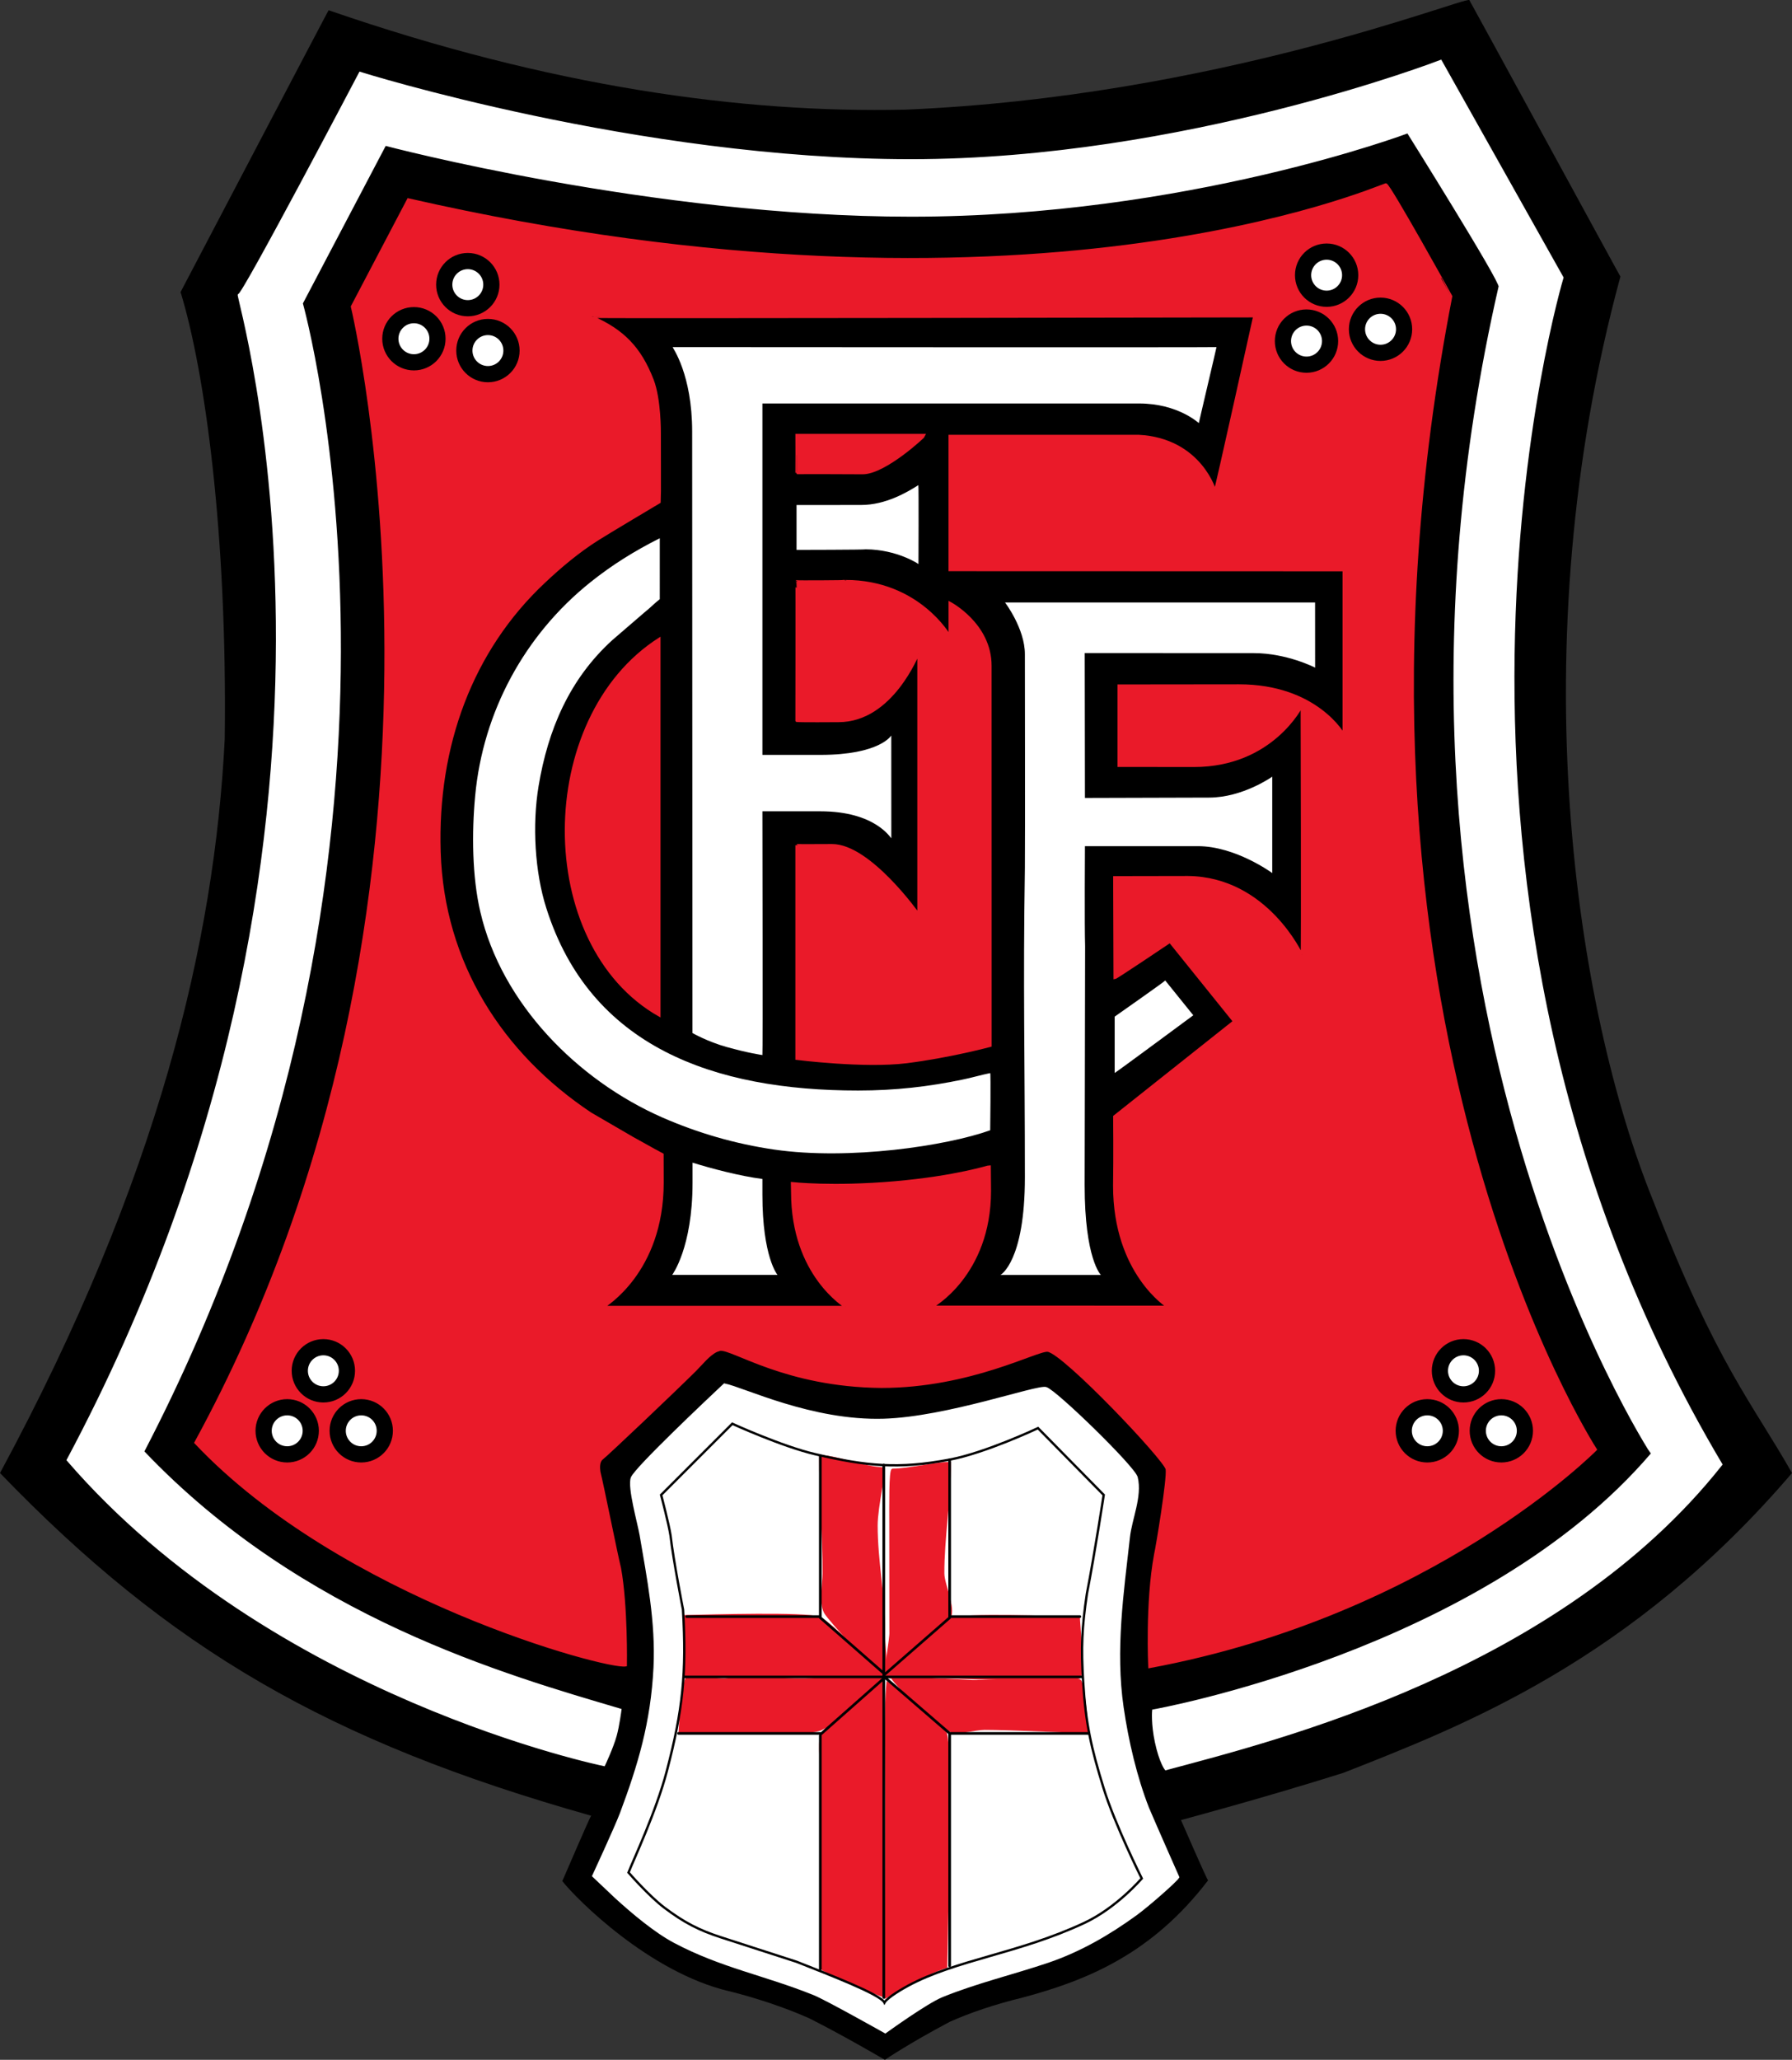 <?xml version="1.0" encoding="utf-8"?>
<!DOCTYPE svg PUBLIC "-//W3C//DTD SVG 1.1//EN" "http://www.w3.org/Graphics/SVG/1.1/DTD/svg11.dtd">
<svg  version="1.1" id="Layer_1" xmlns="http://www.w3.org/2000/svg" xmlns:xlink="http://www.w3.org/1999/xlink" width="145.458" height="167.146"
viewBox="0 0 145.458 167.146" overflow="visible" enable-background="new 0 0 145.458 167.146" xml:space="preserve">
<rect x="0" y="0" width="145.458" height="167.146" fill="#333333" stroke="none"/>
<g>
<path d="M0,119.531c13.75,14.257,26.65,21.789,47.991,27.809c-0.056-0.053-2.352,5.352-2.352,5.299
c1.2,1.52,7.091,7.407,13.503,8.93c0.678,0.16,3.707,0.936,6.575,2.223c2.816,1.418,6.11,3.355,6.11,3.355s1.797-1.241,5.257-3.081
c1.646-0.737,3.638-1.415,5.926-1.972c5.323-1.419,10.532-3.596,15.053-9.514c-0.052,0.056-2.201-4.89-2.201-4.89
s6.59-1.756,13.173-3.828c9.736-3.828,23.37-9.072,36.424-24.331c-3.202-5.661-6.078-8.734-11.273-22.102
c-6.301-15.536-10.846-44.873-2.656-74.989c0.007,0.054-12.216-22.387-12.265-22.438C118.555-0.161,98.617,7.84,73.5,8.897
C60.22,9.197,44.611,7.032,26.674,0.83c0.007-0.054-12.018,22.871-12.018,22.871c1.961,6.366,3.804,19.573,3.585,36.273
C17.428,76.288,12.887,95.656,0,119.531"/>
<path fill="#EA1A29" d="M112.495,14.963c-0.808,0.228-29.05,12.697-79.359,1.221c-1.116,2.126-4.565,8.695-4.565,8.695
s11.499,47.851-12.703,92.189c11.854,12.561,33.472,18.367,34.925,18.062c0,0,0.084-4.806-0.476-7.873
c-0.307-1.248-1.363-6.562-1.673-7.816c-0.052-0.362-0.06-0.751,0.153-1.022c0.486-0.369,6.103-5.71,7.622-7.223
c0.524-0.518,1.109-1.283,1.749-1.582c0.094-0.031,0.188-0.063,0.281-0.094c1.036-0.118,5.342,2.945,13.1,3.012
c7.232,0,12.682-3.057,13.506-2.932c1.331,0.194,9.541,8.853,9.656,9.621c0.114,0.783-0.782,6.225-0.942,6.931
c-0.724,3.895-0.47,9.117-0.47,9.117c23.075-4.291,36.23-17.644,36.23-17.644s-23.041-35.406-11.739-93.583
C117.791,24.042,112.793,15.028,112.495,14.963"/>
<path fill="none" stroke="#EA1A29" stroke-width="0.19" d="M112.495,14.963c-0.808,0.228-29.05,12.697-79.359,1.221
c-1.116,2.126-4.565,8.695-4.565,8.695s11.499,47.851-12.703,92.189c11.854,12.561,33.472,18.367,34.925,18.062
c0,0,0.084-4.806-0.476-7.873c-0.307-1.248-1.363-6.562-1.673-7.816c-0.052-0.362-0.06-0.751,0.153-1.022
c0.486-0.369,6.103-5.71,7.622-7.223c0.524-0.518,1.109-1.283,1.749-1.582c0.094-0.031,0.188-0.063,0.281-0.094
c1.036-0.118,5.342,2.945,13.1,3.012c7.232,0,12.682-3.057,13.506-2.932c1.331,0.194,9.541,8.853,9.656,9.621
c0.114,0.783-0.782,6.225-0.942,6.931c-0.724,3.895-0.47,9.117-0.47,9.117c23.075-4.291,36.23-17.644,36.23-17.644
s-23.041-35.406-11.739-93.583C117.791,24.042,112.793,15.028,112.495,14.963z"/>
<path fill="#FFFFFF" d="M58.801,112.354c-1.228,1.151-7.201,6.784-7.504,7.566c-0.289,0.737,0.553,3.693,0.716,4.643
c0.592,3.494,1.305,7.023,1.127,10.741c-0.223,4.492-1.27,7.949-2.729,11.851c-0.432,1.141-2.25,5.07-2.25,5.07
c0.608,0.58,1.224,1.157,1.833,1.734c1.355,1.234,3.157,2.758,4.753,3.609c3.818,2.024,7.299,2.622,11.318,4.235
c0.974,0.387,5.794,3.099,5.794,3.099s3.345-2.42,4.597-2.925c2.771-1.13,5.744-1.832,8.609-2.799
c2.587-0.88,4.952-2.246,7.171-3.863c1.029-0.758,3.213-2.681,3.394-2.99c0,0-1.829-4.128-2.455-5.603
c-0.978-2.5-1.669-5.445-2.063-8.168c-0.681-4.663,0.011-9.347,0.512-13.818c0.163-1.495,1.005-3.308,0.633-4.848
c-0.209-0.824-6.565-7.01-7.354-7.243c-0.73-0.212-7.98,2.413-13.165,2.573C65.888,115.397,60.325,112.653,58.801,112.354"/>
<path fill="none" stroke="#FFFFFF" stroke-width="0.19" d="M58.801,112.354c-1.228,1.151-7.201,6.784-7.504,7.566
c-0.289,0.737,0.553,3.693,0.716,4.643c0.592,3.494,1.305,7.023,1.127,10.741c-0.223,4.492-1.27,7.949-2.729,11.851
c-0.432,1.141-2.25,5.07-2.25,5.07c0.608,0.58,1.224,1.157,1.833,1.734c1.355,1.234,3.157,2.758,4.753,3.609
c3.818,2.024,7.299,2.622,11.318,4.235c0.974,0.387,5.794,3.099,5.794,3.099s3.345-2.42,4.597-2.925
c2.771-1.13,5.744-1.832,8.609-2.799c2.587-0.88,4.952-2.246,7.171-3.863c1.029-0.758,3.213-2.681,3.394-2.99
c0,0-1.829-4.128-2.455-5.603c-0.978-2.5-1.669-5.445-2.063-8.168c-0.681-4.663,0.011-9.347,0.512-13.818
c0.163-1.495,1.005-3.308,0.633-4.848c-0.209-0.824-6.565-7.01-7.354-7.243c-0.73-0.212-7.98,2.413-13.165,2.573
C65.888,115.397,60.325,112.653,58.801,112.354z"/>
<path fill="#FFFFFF" d="M29.227,5.924c0,0,22.536,7.089,44.704,7.089c22.171,0,43.014-8.058,43.014-8.058l9.872,17.573
c0,0-14.886,49.537,12.895,96.304c-13.197,16.694-36.272,22.349-45.087,24.72c0,0-0.438-0.55-0.789-2.197
c-0.32-1.488-0.223-2.546-0.223-2.546s26.768-4.743,40.493-20.843c-0.004,0-25.249-38.459-12.369-94.713
c0.107-0.466-7.455-12.537-7.455-12.537s-17.961,6.773-40.33,6.773c-21.003,0-42.694-5.759-42.694-5.759l-6.773,12.88
c0,0,12.535,44.392-12.88,93.182c12.88,13.558,29.595,18.245,38.747,20.954c0,0-0.167,1.294-0.389,2.09
c-0.265,0.963-0.936,2.382-0.936,2.382s-26.894-5.49-43.522-24.744C32.617,67.646,19.059,23.592,19.396,23.93
C19.64,24.173,29.227,5.924,29.227,5.924"/>
<path fill="none" stroke="#FFFFFF" stroke-width="0.19" stroke-miterlimit="3.864" d="M29.227,5.924c0,0,22.536,7.089,44.704,7.089
c22.171,0,43.014-8.058,43.014-8.058l9.872,17.573c0,0-14.886,49.537,12.895,96.304c-13.197,16.694-36.272,22.349-45.087,24.72
c0,0-0.438-0.55-0.789-2.197c-0.32-1.488-0.223-2.546-0.223-2.546s26.768-4.743,40.493-20.843
c-0.004,0-25.249-38.459-12.369-94.713c0.107-0.466-7.455-12.537-7.455-12.537s-17.961,6.773-40.33,6.773
c-21.003,0-42.694-5.759-42.694-5.759l-6.773,12.88c0,0,12.535,44.392-12.88,93.182c12.88,13.558,29.595,18.245,38.747,20.954
c0,0-0.167,1.294-0.389,2.09c-0.265,0.963-0.936,2.382-0.936,2.382s-26.894-5.49-43.522-24.744
C32.617,67.646,19.059,23.592,19.396,23.93C19.64,24.173,29.227,5.924,29.227,5.924z"/>
<path fill="#EA1A29" d="M72.463,119.267c-0.226,0-0.185,2.955-0.185,4.521c0,2.872,0.008,5.744,0.008,8.613
c0.048,0.546-0.474,3.06-0.278,3.188c0.31,0.201,4.777-3.749,5.076-4.319c0.414-0.796-0.515-2.677-0.524-3.581
c-0.015-2.816,0.546-6.138,0.524-8.961C75.785,118.728,73.764,119.267,72.463,119.267"/>
<path fill="none" stroke="#EA1A29" stroke-width="0.19" d="M72.463,119.267c-0.226,0-0.185,2.955-0.185,4.521
c0,2.872,0.008,5.744,0.008,8.613c0.048,0.546-0.474,3.06-0.278,3.188c0.31,0.201,4.777-3.749,5.076-4.319
c0.414-0.796-0.515-2.677-0.524-3.581c-0.015-2.816,0.546-6.138,0.524-8.961C75.785,118.728,73.764,119.267,72.463,119.267z"/>
<path fill="#EA1A29" d="M71.67,119.152c0.227,0-0.524,3.074-0.524,4.636c0,2.872,0.608,5.793,0.608,8.665
c-0.053,0.543,0.268,3.275,0.073,3.404c-0.31,0.198-4.556-4.447-4.854-5.021c-0.414-0.796-0.115-2.239-0.108-3.15
c0.018-2.813-0.299-6.687-0.281-9.51C67.887,118.175,70.371,119.152,71.67,119.152"/>
<path fill="none" stroke="#EA1A29" stroke-width="0.19" d="M71.67,119.152c0.227,0-0.524,3.074-0.524,4.636
c0,2.872,0.608,5.793,0.608,8.665c-0.053,0.543,0.268,3.275,0.073,3.404c-0.31,0.198-4.556-4.447-4.854-5.021
c-0.414-0.796-0.115-2.239-0.108-3.15c0.018-2.813-0.299-6.687-0.281-9.51C67.887,118.175,70.371,119.152,71.67,119.152z"/>
<path fill="#EA1A29" d="M71.962,136.417c-0.254,2.577-0.118,6.861-0.118,9.591c0,4.826-0.056,11.385-0.056,16.204
c0.104,0,3.353-2.038,5.102-2.531c0,0,0.236-11.128,0.194-14.869c-0.01-0.782,0-3.471-0.223-4.166
C76.553,139.707,72.822,136.828,71.962,136.417"/>
<path fill="#EA1A29" d="M71.643,136.389c0.25,2.573,0.114,6.773,0.114,9.5c0,4.826-0.021,11.37-0.021,16.19
c-0.104,0-4.177-1.613-5.15-2.292c0,0-0.041-11.958,0-15.707c0.011-0.782-0.226-2.549,0-3.247
C66.896,139.894,70.784,136.799,71.643,136.389"/>
<path fill="#EA1A29" d="M72.341,136.153c-0.128,0.139,3.283,3.665,4.743,4.378c0.602,0.288,2.09-0.157,2.841-0.157
c1.837-0.007,8.381,0.285,8.433,0.285c0,0-0.25-4.04-0.65-4.36c-0.292-0.229-1.575,0.021-1.957-0.027
c-2.059-0.299-4.705,0.09-6.822,0.056C78.215,136.313,72.248,135.881,72.341,136.153"/>
<path fill="#EA1A29" d="M77.084,131.27c-0.782,0.278-6.666,5.721-5.257,4.848c0.097-0.059,3.529,0.897,3.146-0.021
c1.555,0.097,12.191,0.528,12.706,0.083c0.421-0.365-0.024-4.423-0.024-5C85.27,131.125,78.385,130.864,77.084,131.27"/>
<path fill="#EA1A29" d="M71.828,136.118c0.128,0.14-3.655,3.554-5.112,4.264c-0.602,0.292-1.981,0.277-2.733,0.277
c-1.843-0.003-8.853-0.09-8.905-0.09c0,0,0.216-4.159,0.619-4.472c0.292-0.229,2.8,0.136,3.182,0.083
c2.059-0.299,4.326,0.031,6.44,0C66.034,136.167,71.917,135.846,71.828,136.118"/>
<path fill="#EA1A29" d="M66.548,131.187c0.782,0.271,5.227,4.795,5.24,4.848c0.028,0.114-1.433,0.146-2.273,0.063
c-1.559,0.097-13.993-0.108-13.993-0.108s-0.031-4.356-0.031-4.931C57.876,131,65.249,130.78,66.548,131.187"/>
<path d="M48.029,25.705c-0.004,0.062,53.783-0.043,53.783-0.043s-3.126,14.173-3.195,14.194c0.069,0.081-1.131-4.217-6.2-4.48
H77.084v10.879c7.675,0,31.988,0.01,31.988,0.01v13.343c0,0-2.205-3.985-8.513-3.985l-9.754,0.011v6.506l6.109,0.007
c6.354,0,8.753-4.862,8.753-4.862s0.056,20.201,0,20.201c0,0-2.838-6.231-9.232-6.309l-5.984,0.011c0,0,0.027,6.61,0.027,8.183
c0.104,0,4.489-2.949,4.489-2.949l5.202,6.461l-9.719,7.716c0,0,0.031,3.349-0.007,5.623c0,7.101,4.343,9.82,4.343,9.82
l-19.121-0.004c0,0,4.684-2.576,4.684-9.413l-0.018-1.982c-0.059-0.01-2.709,0.87-7.716,1.305
c-5.008,0.435-8.325,0.065-8.325,0.065l0.015,0.72c0,6.761,4.325,9.278,4.325,9.326H49.002c0-0.059,4.777-2.771,4.777-10.111
l-0.007-2.271c-0.789-0.411-1.85-1.029-2.451-1.35c-1.131-0.653-2.254-1.308-3.391-1.972c-7.212-4.806-11.976-12.195-12.254-21.226
c-0.268-8.613,2.607-16.382,8.488-21.901c1.359-1.281,2.785-2.475,4.347-3.462c0.727-0.466,5.038-3.032,5.038-3.032
c0.014-0.04,0-5.626,0-5.626s0.024-2.711-0.584-4.28C51.958,28.24,50.574,26.805,48.029,25.705"/>
<path fill="none" stroke="#EA1A29" stroke-width="0.19" d="M48.029,25.705c-0.004,0.062,53.783-0.043,53.783-0.043
s-3.126,14.173-3.195,14.194c0.069,0.081-1.131-4.217-6.2-4.48H77.084v10.879c7.675,0,31.988,0.01,31.988,0.01v13.343
c0,0-2.205-3.985-8.513-3.985l-9.754,0.011v6.506l6.109,0.007c6.354,0,8.753-4.862,8.753-4.862s0.056,20.201,0,20.201
c0,0-2.838-6.231-9.232-6.309l-5.984,0.011c0,0,0.027,6.61,0.027,8.183c0.104,0,4.489-2.949,4.489-2.949l5.202,6.461l-9.719,7.716
c0,0,0.031,3.349-0.007,5.623c0,7.101,4.343,9.82,4.343,9.82l-19.121-0.004c0,0,4.684-2.576,4.684-9.413l-0.018-1.982
c-0.059-0.01-2.709,0.87-7.716,1.305c-5.008,0.435-8.325,0.065-8.325,0.065l0.015,0.72c0,6.761,4.325,9.278,4.325,9.326H49.002
c0-0.059,4.777-2.771,4.777-10.111l-0.007-2.271c-0.789-0.411-1.85-1.029-2.451-1.35c-1.131-0.653-2.254-1.308-3.391-1.972
c-7.212-4.806-11.976-12.195-12.254-21.226c-0.268-8.613,2.607-16.382,8.488-21.901c1.359-1.281,2.785-2.475,4.347-3.462
c0.727-0.466,5.038-3.032,5.038-3.032c0.014-0.04,0-5.626,0-5.626s0.024-2.711-0.584-4.28
C51.958,28.24,50.574,26.805,48.029,25.705z"/>
<path fill="#FFFFFF" d="M54.597,28.167c0,0.058,1.582,2.199,1.586,6.837l0.024,48.822c0,0,1.23,0.703,2.75,1.127
c1.746,0.494,2.928,0.661,2.928,0.661c0.038-0.08,0-18.815,0-19.781h4.698c4.492,0,5.713,2.189,5.766,2.189l-0.004-8.339
c0,0-0.922,1.573-5.762,1.573h-4.698V32.741h30.569c3.188,0,4.84,1.604,4.861,1.586c-0.021,0.018,1.429-6.103,1.429-6.16
C98.776,28.198,54.653,28.167,54.597,28.167"/>
<path fill="#EA1A29" d="M64.657,35.302c0,0,0.011,3.09,0,3.09c0.06-0.028,5.369,0,5.369,0c1.815,0,5.049-3.034,5.049-3.09
C75.075,35.302,64.688,35.302,64.657,35.302"/>
<path fill="none" stroke="#EA1A29" stroke-width="0.19" d="M64.657,35.302c0,0,0.011,3.09,0,3.09c0.06-0.028,5.369,0,5.369,0
c1.815,0,5.049-3.034,5.049-3.09C75.075,35.302,64.688,35.302,64.657,35.302z"/>
<path fill="#FFFFFF" d="M74.542,39.367c-0.894,0.57-2.649,1.61-4.646,1.61c-0.01,0.004-5.24,0.004-5.24,0.004v3.639
c0,0,5.619-0.007,5.619-0.045c2.532,0.01,4.306,1.199,4.277,1.199C74.553,45.802,74.582,39.421,74.542,39.367"/>
<path fill="#FFFFFF" d="M53.554,43.677c-2.056,1.029-3.905,2.188-5.623,3.564c-5.365,4.291-8.729,10.538-9.361,17.334
c-0.285,3.027-0.246,6.579,0.418,9.417c1.721,7.435,7.883,13.658,14.768,16.684c2.862,1.252,5.895,2.143,9.094,2.608
c6.064,0.883,13.989-0.299,17.525-1.568c0,0,0.059-4.639,0-4.639c-0.692,0.136-1.533,0.386-2.236,0.525
c-2.729,0.573-5.49,0.89-8.48,0.89c-11.708,0-21.762-3.54-25.322-14.827c-0.918-2.886-1.15-6.704-0.619-9.883
c0.762-4.572,2.497-8.667,5.984-11.84c0.87-0.751,1.742-1.499,2.612-2.25c0.42-0.328,0.823-0.747,1.241-1.072V43.677z"/>
<path fill="#EA1A29" d="M68.621,47.153c0.028,0.028-3.988,0.051-3.964,0.021c0.018-0.017,0,11.277,0,11.311
c0,0.049,3.37,0.021,3.411,0.021c4.364,0,6.434-5.474,6.485-5.474V74.18c0,0-3.957-5.595-7.007-5.595c0,0-2.89,0.014-2.89,0v17.327
c0,0,5.494,0.695,8.923,0.271c3.516-0.438,6.819-1.329,6.819-1.329l-0.004-30.833c0-3.397-3.307-5.109-3.307-5.109v2.705
C77.088,51.6,74.553,47.153,68.621,47.153"/>
<path fill="none" stroke="#EA1A29" stroke-width="0.19" d="M68.621,47.153c0.028,0.028-3.988,0.051-3.964,0.021
c0.018-0.017,0,11.277,0,11.311c0,0.049,3.37,0.021,3.411,0.021c4.364,0,6.434-5.474,6.485-5.474V74.18
c0,0-3.957-5.595-7.007-5.595c0,0-2.89,0.014-2.89,0v17.327c0,0,5.494,0.695,8.923,0.271c3.516-0.438,6.819-1.329,6.819-1.329
l-0.004-30.833c0-3.397-3.307-5.109-3.307-5.109v2.705C77.088,51.6,74.553,47.153,68.621,47.153z"/>
<path fill="#FFFFFF" d="M81.581,48.89c0,0,1.61,2.117,1.61,4.193c0,0,0.024,15.536,0,17.352c-0.153,9.573,0,15.631,0,25.089
c0,6.864-1.982,7.932-1.982,7.932h8.151c0,0-1.318-1.283-1.318-7.292c0.015-5.692,0.028-13.693,0.038-19.386
c-0.055-1.548-0.014-8.116-0.014-8.116h9.156c3.081,0,6.047,2.184,6.047,2.184v-7.823c0,0-2.386,1.698-5.126,1.698L88.066,64.75
c0,0-0.018-11.704-0.018-11.758l13.735,0.007c2.685,0,4.966,1.179,4.966,1.179l-0.003-5.287H81.581z"/>
<path fill="#FFFFFF" d="M94.583,79.563c0,0.056-4.104,2.932-4.104,2.932v4.572c0.056,0,6.381-4.681,6.381-4.681L94.583,79.563z"/>
<path fill="#FFFFFF" d="M56.214,94.345v1.631c0,5.289-1.652,7.476-1.652,7.476h8.548c0,0-1.225-1.436-1.225-6.516v-1.267
C60.049,95.433,57.72,94.814,56.214,94.345"/>
<path fill="none" stroke="#000000" stroke-width="0.19" stroke-miterlimit="3.864" d="M59.441,115.532c0,0,4.017,1.837,6.742,2.473
c4.146,0.963,6.722,1.225,10.901,0.438c2.921-0.55,7.171-2.556,7.171-2.556l5.334,5.421c0,0-0.706,4.628-1.363,8.012
c-0.41,2.758-0.477,4.364-0.306,7.146c0.208,3.411,0.643,5.341,1.651,8.61c0.918,2.977,3.105,7.351,3.105,7.351
s-2.027,2.382-4.674,3.616c-5.303,2.479-10.369,2.974-14.295,5.091c-0.354,0.191-1.684,0.946-1.916,1.367
c-0.334-0.682-4.604-2.306-7.122-3.308c-2.055-0.667-4.113-1.328-6.161-1.992c-1.753-0.57-2.967-1.186-4.573-2.396
c-1.272-0.96-2.917-2.858-2.917-2.858c0.344-0.904,2.246-4.924,3.115-8.256c1.301-4.958,1.6-7.956,1.308-13.074
c0,0-0.786-4.002-1.012-6.009c-0.132-0.904-0.765-3.3-0.765-3.3L59.441,115.532z"/>
<path fill-rule="evenodd" clip-rule="evenodd" fill="#EA1A29" d="M53.519,82.401V51.836C43.453,58.255,43.373,76.656,53.519,82.401
"/>
<path fill="none" stroke="#EA1A29" stroke-width="0.19" stroke-miterlimit="3.864" d="M53.519,82.401V51.836
C43.453,58.255,43.373,76.656,53.519,82.401z"/>
<path d="M20.836,116.102c0-1.362,1.109-2.472,2.476-2.472c1.366,0,2.476,1.109,2.476,2.472c0,1.37-1.109,2.477-2.476,2.477
C21.945,118.579,20.836,117.472,20.836,116.102"/>
<path fill="none" stroke="#000000" stroke-width="0.19" stroke-miterlimit="3.864" d="M20.836,116.102
c0-1.362,1.109-2.472,2.476-2.472c1.366,0,2.476,1.109,2.476,2.472c0,1.37-1.109,2.477-2.476,2.477
C21.945,118.579,20.836,117.472,20.836,116.102z"/>
<path fill="#FFFFFF" d="M22.151,116.102c0-0.64,0.521-1.157,1.161-1.157c0.644,0,1.161,0.518,1.161,1.157
c0,0.644-0.518,1.162-1.161,1.162C22.672,117.264,22.151,116.746,22.151,116.102"/>
<path fill="none" stroke="#FFFFFF" stroke-width="0.19" stroke-miterlimit="3.864" d="M22.151,116.102
c0-0.64,0.521-1.157,1.161-1.157c0.644,0,1.161,0.518,1.161,1.157c0,0.644-0.518,1.162-1.161,1.162
C22.672,117.264,22.151,116.746,22.151,116.102z"/>
<path d="M26.848,116.102c0-1.362,1.105-2.472,2.473-2.472c1.37,0,2.476,1.109,2.476,2.472c0,1.37-1.105,2.477-2.476,2.477
C27.954,118.579,26.848,117.472,26.848,116.102"/>
<path fill="none" stroke="#000000" stroke-width="0.19" stroke-miterlimit="3.864" d="M26.848,116.102
c0-1.362,1.105-2.472,2.473-2.472c1.37,0,2.476,1.109,2.476,2.472c0,1.37-1.105,2.477-2.476,2.477
C27.954,118.579,26.848,117.472,26.848,116.102z"/>
<path fill="#FFFFFF" d="M28.163,116.102c0-0.64,0.519-1.157,1.158-1.157c0.644,0,1.161,0.518,1.161,1.157
c0,0.644-0.518,1.162-1.161,1.162C28.681,117.264,28.163,116.746,28.163,116.102"/>
<path fill="none" stroke="#FFFFFF" stroke-width="0.19" stroke-miterlimit="3.864" d="M28.163,116.102
c0-0.64,0.519-1.157,1.158-1.157c0.644,0,1.161,0.518,1.161,1.157c0,0.644-0.518,1.162-1.161,1.162
C28.681,117.264,28.163,116.746,28.163,116.102z"/>
<path d="M23.771,111.234c0-1.366,1.109-2.476,2.476-2.476c1.367,0,2.476,1.109,2.476,2.476c0,1.37-1.108,2.477-2.476,2.477
C24.88,113.71,23.771,112.604,23.771,111.234"/>
<path fill="none" stroke="#000000" stroke-width="0.19" stroke-miterlimit="3.864" d="M23.771,111.234
c0-1.366,1.109-2.476,2.476-2.476c1.367,0,2.476,1.109,2.476,2.476c0,1.37-1.108,2.477-2.476,2.477
C24.88,113.71,23.771,112.604,23.771,111.234z"/>
<path fill="#FFFFFF" d="M25.085,111.234c0-0.64,0.521-1.161,1.161-1.161s1.161,0.521,1.161,1.161c0,0.641-0.521,1.162-1.161,1.162
S25.085,111.875,25.085,111.234"/>
<circle fill="none" stroke="#FFFFFF" stroke-width="0.19" stroke-miterlimit="3.864" cx="26.247" cy="111.234" r="1.161"/>
<path d="M113.38,116.102c0-1.362,1.106-2.472,2.473-2.472c1.37,0,2.476,1.109,2.476,2.472c0,1.37-1.105,2.477-2.476,2.477
C114.487,118.579,113.38,117.472,113.38,116.102"/>
<path fill="none" stroke="#000000" stroke-width="0.19" stroke-miterlimit="3.864" d="M113.38,116.102
c0-1.362,1.106-2.472,2.473-2.472c1.37,0,2.476,1.109,2.476,2.472c0,1.37-1.105,2.477-2.476,2.477
C114.487,118.579,113.38,117.472,113.38,116.102z"/>
<path fill="#FFFFFF" d="M114.695,116.102c0-0.64,0.519-1.157,1.162-1.157c0.64,0,1.161,0.518,1.161,1.157
c0,0.644-0.521,1.162-1.161,1.162C115.213,117.264,114.695,116.746,114.695,116.102"/>
<path fill="none" stroke="#FFFFFF" stroke-width="0.19" stroke-miterlimit="3.864" d="M114.695,116.102
c0-0.64,0.519-1.157,1.162-1.157c0.64,0,1.161,0.518,1.161,1.157c0,0.644-0.521,1.162-1.161,1.162
C115.213,117.264,114.695,116.746,114.695,116.102z"/>
<path d="M119.39,116.102c0-1.362,1.108-2.472,2.476-2.472c1.366,0,2.472,1.109,2.472,2.472c0,1.37-1.105,2.477-2.472,2.477
C120.499,118.579,119.39,117.472,119.39,116.102"/>
<path fill="none" stroke="#000000" stroke-width="0.19" stroke-miterlimit="3.864" d="M119.39,116.102
c0-1.362,1.108-2.472,2.476-2.472c1.366,0,2.472,1.109,2.472,2.472c0,1.37-1.105,2.477-2.472,2.477
C120.499,118.579,119.39,117.472,119.39,116.102z"/>
<path fill="#FFFFFF" d="M120.704,116.102c0-0.64,0.522-1.157,1.162-1.157s1.161,0.518,1.161,1.157c0,0.644-0.521,1.162-1.161,1.162
S120.704,116.746,120.704,116.102"/>
<path fill="none" stroke="#FFFFFF" stroke-width="0.19" stroke-miterlimit="3.864" d="M120.704,116.102
c0-0.64,0.522-1.157,1.162-1.157s1.161,0.518,1.161,1.157c0,0.644-0.521,1.162-1.161,1.162S120.704,116.746,120.704,116.102z"/>
<path d="M116.316,111.234c0-1.366,1.105-2.476,2.472-2.476c1.37,0,2.477,1.109,2.477,2.476c0,1.37-1.106,2.477-2.477,2.477
C117.421,113.71,116.316,112.604,116.316,111.234"/>
<path fill="none" stroke="#000000" stroke-width="0.19" stroke-miterlimit="3.864" d="M116.316,111.234
c0-1.366,1.105-2.476,2.472-2.476c1.37,0,2.477,1.109,2.477,2.476c0,1.37-1.106,2.477-2.477,2.477
C117.421,113.71,116.316,112.604,116.316,111.234z"/>
<path fill="#FFFFFF" d="M117.63,111.234c0-0.64,0.518-1.161,1.161-1.161c0.64,0,1.158,0.521,1.158,1.161
c0,0.641-0.519,1.162-1.158,1.162C118.148,112.396,117.63,111.875,117.63,111.234"/>
<path fill="none" stroke="#FFFFFF" stroke-width="0.19" stroke-miterlimit="3.864" d="M117.63,111.234
c0-0.64,0.518-1.161,1.161-1.161c0.64,0,1.158,0.521,1.158,1.161c0,0.641-0.519,1.162-1.158,1.162
C118.148,112.396,117.63,111.875,117.63,111.234z"/>
<path d="M31.122,27.487c0-1.366,1.106-2.474,2.477-2.474c1.366,0,2.472,1.107,2.472,2.474c0,1.367-1.105,2.475-2.472,2.475
C32.228,29.961,31.122,28.854,31.122,27.487"/>
<path fill="none" stroke="#000000" stroke-width="0.19" stroke-miterlimit="3.864" d="M31.122,27.487
c0-1.366,1.106-2.474,2.477-2.474c1.366,0,2.472,1.107,2.472,2.474c0,1.367-1.105,2.475-2.472,2.475
C32.228,29.961,31.122,28.854,31.122,27.487z"/>
<path fill="#FFFFFF" d="M32.436,27.487c0-0.642,0.521-1.161,1.162-1.161c0.64,0,1.161,0.52,1.161,1.161s-0.521,1.161-1.161,1.161
C32.958,28.648,32.436,28.128,32.436,27.487"/>
<circle fill="none" stroke="#FFFFFF" stroke-width="0.19" stroke-miterlimit="3.864" cx="33.598" cy="27.487" r="1.162"/>
<path d="M37.13,28.449c0-1.368,1.109-2.477,2.477-2.477c1.366,0,2.476,1.108,2.476,2.477c0,1.366-1.109,2.474-2.476,2.474
C38.24,30.922,37.13,29.815,37.13,28.449"/>
<circle fill="none" stroke="#000000" stroke-width="0.19" stroke-miterlimit="3.864" cx="39.606" cy="28.449" r="2.476"/>
<path fill="#FFFFFF" d="M38.445,28.449c0-0.642,0.521-1.162,1.162-1.162c0.64,0,1.157,0.521,1.157,1.162
c0,0.64-0.518,1.159-1.157,1.159C38.966,29.608,38.445,29.088,38.445,28.449"/>
<path fill="none" stroke="#FFFFFF" stroke-width="0.19" stroke-miterlimit="3.864" d="M38.445,28.449
c0-0.642,0.521-1.162,1.162-1.162c0.64,0,1.157,0.521,1.157,1.162c0,0.64-0.518,1.159-1.157,1.159
C38.966,29.608,38.445,29.088,38.445,28.449z"/>
<path d="M35.497,23.097c0-1.367,1.109-2.475,2.476-2.475s2.476,1.107,2.476,2.475c0,1.368-1.109,2.476-2.476,2.476
S35.497,24.465,35.497,23.097"/>
<circle fill="none" stroke="#000000" stroke-width="0.19" stroke-miterlimit="3.864" cx="37.972" cy="23.097" r="2.476"/>
<path fill="#FFFFFF" d="M36.811,23.097c0-0.64,0.521-1.16,1.161-1.16s1.161,0.521,1.161,1.16c0,0.642-0.521,1.161-1.161,1.161
S36.811,23.739,36.811,23.097"/>
<circle fill="none" stroke="#FFFFFF" stroke-width="0.19" stroke-miterlimit="3.864" cx="37.972" cy="23.097" r="1.161"/>
<path d="M109.583,26.718c0-1.366,1.109-2.474,2.476-2.474c1.367,0,2.473,1.107,2.473,2.474c0,1.367-1.105,2.477-2.473,2.477
C110.693,29.195,109.583,28.085,109.583,26.718"/>
<circle fill="none" stroke="#000000" stroke-width="0.19" stroke-miterlimit="3.864" cx="112.058" cy="26.718" r="2.474"/>
<path fill="#FFFFFF" d="M110.898,26.718c0-0.64,0.521-1.161,1.161-1.161c0.637,0,1.162,0.521,1.162,1.161
c0,0.642-0.525,1.162-1.162,1.162C111.419,27.88,110.898,27.36,110.898,26.718"/>
<path fill="none" stroke="#FFFFFF" stroke-width="0.19" stroke-miterlimit="3.864" d="M110.898,26.718
c0-0.64,0.521-1.161,1.161-1.161c0.637,0,1.162,0.521,1.162,1.161c0,0.642-0.525,1.162-1.162,1.162
C111.419,27.88,110.898,27.36,110.898,26.718z"/>
<path d="M103.575,27.678c0-1.366,1.106-2.474,2.473-2.474c1.37,0,2.476,1.107,2.476,2.474c0,1.368-1.105,2.476-2.476,2.476
C104.681,30.154,103.575,29.046,103.575,27.678"/>
<path fill="none" stroke="#000000" stroke-width="0.19" stroke-miterlimit="3.864" d="M103.575,27.678
c0-1.366,1.106-2.474,2.473-2.474c1.37,0,2.476,1.107,2.476,2.474c0,1.368-1.105,2.476-2.476,2.476
C104.681,30.154,103.575,29.046,103.575,27.678z"/>
<path fill="#FFFFFF" d="M104.889,27.678c0-0.64,0.519-1.159,1.161-1.159c0.641,0,1.162,0.52,1.162,1.159
c0,0.642-0.521,1.161-1.162,1.161C105.408,28.839,104.889,28.32,104.889,27.678"/>
<circle fill="none" stroke="#FFFFFF" stroke-width="0.19" stroke-miterlimit="3.864" cx="106.051" cy="27.678" r="1.162"/>
<path d="M105.209,22.329c0-1.367,1.105-2.475,2.476-2.475c1.366,0,2.473,1.107,2.473,2.475c0,1.368-1.106,2.476-2.473,2.476
C106.315,24.804,105.209,23.697,105.209,22.329"/>
<path fill="none" stroke="#000000" stroke-width="0.19" stroke-miterlimit="3.864" d="M105.209,22.329
c0-1.367,1.105-2.475,2.476-2.475c1.366,0,2.473,1.107,2.473,2.475c0,1.368-1.106,2.476-2.473,2.476
C106.315,24.804,105.209,23.697,105.209,22.329z"/>
<path fill="#FFFFFF" d="M106.524,22.329c0-0.64,0.518-1.16,1.161-1.16c0.64,0,1.158,0.521,1.158,1.16
c0,0.642-0.519,1.161-1.158,1.161C107.042,23.49,106.524,22.97,106.524,22.329"/>
<path fill="none" stroke="#FFFFFF" stroke-width="0.19" stroke-miterlimit="3.864" d="M106.524,22.329
c0-0.64,0.518-1.16,1.161-1.16c0.64,0,1.158,0.521,1.158,1.16c0,0.642-0.519,1.161-1.158,1.161
C107.042,23.49,106.524,22.97,106.524,22.329z"/>

<path fill="none" stroke="#000000" stroke-width="0.216" stroke-linecap="round" stroke-linejoin="round" stroke-miterlimit="3.864" d="
M55.56,136.073h32.231 M71.737,118.884v43.202 M66.586,118.175v13.095 M77.084,118.446v12.824 M55.734,131.18h10.853
M66.586,131.27l5.241,4.587 M71.828,135.857l5.257-4.587 M77.084,131.18h10.571 M66.586,140.84v18.947 M77.084,140.729v18.795
M55.077,140.659h11.51 M77.084,140.659h11.271 M71.828,136.118l-5.178,4.576 M71.828,136.118l5.257,4.541"/>
</g>
</svg>
